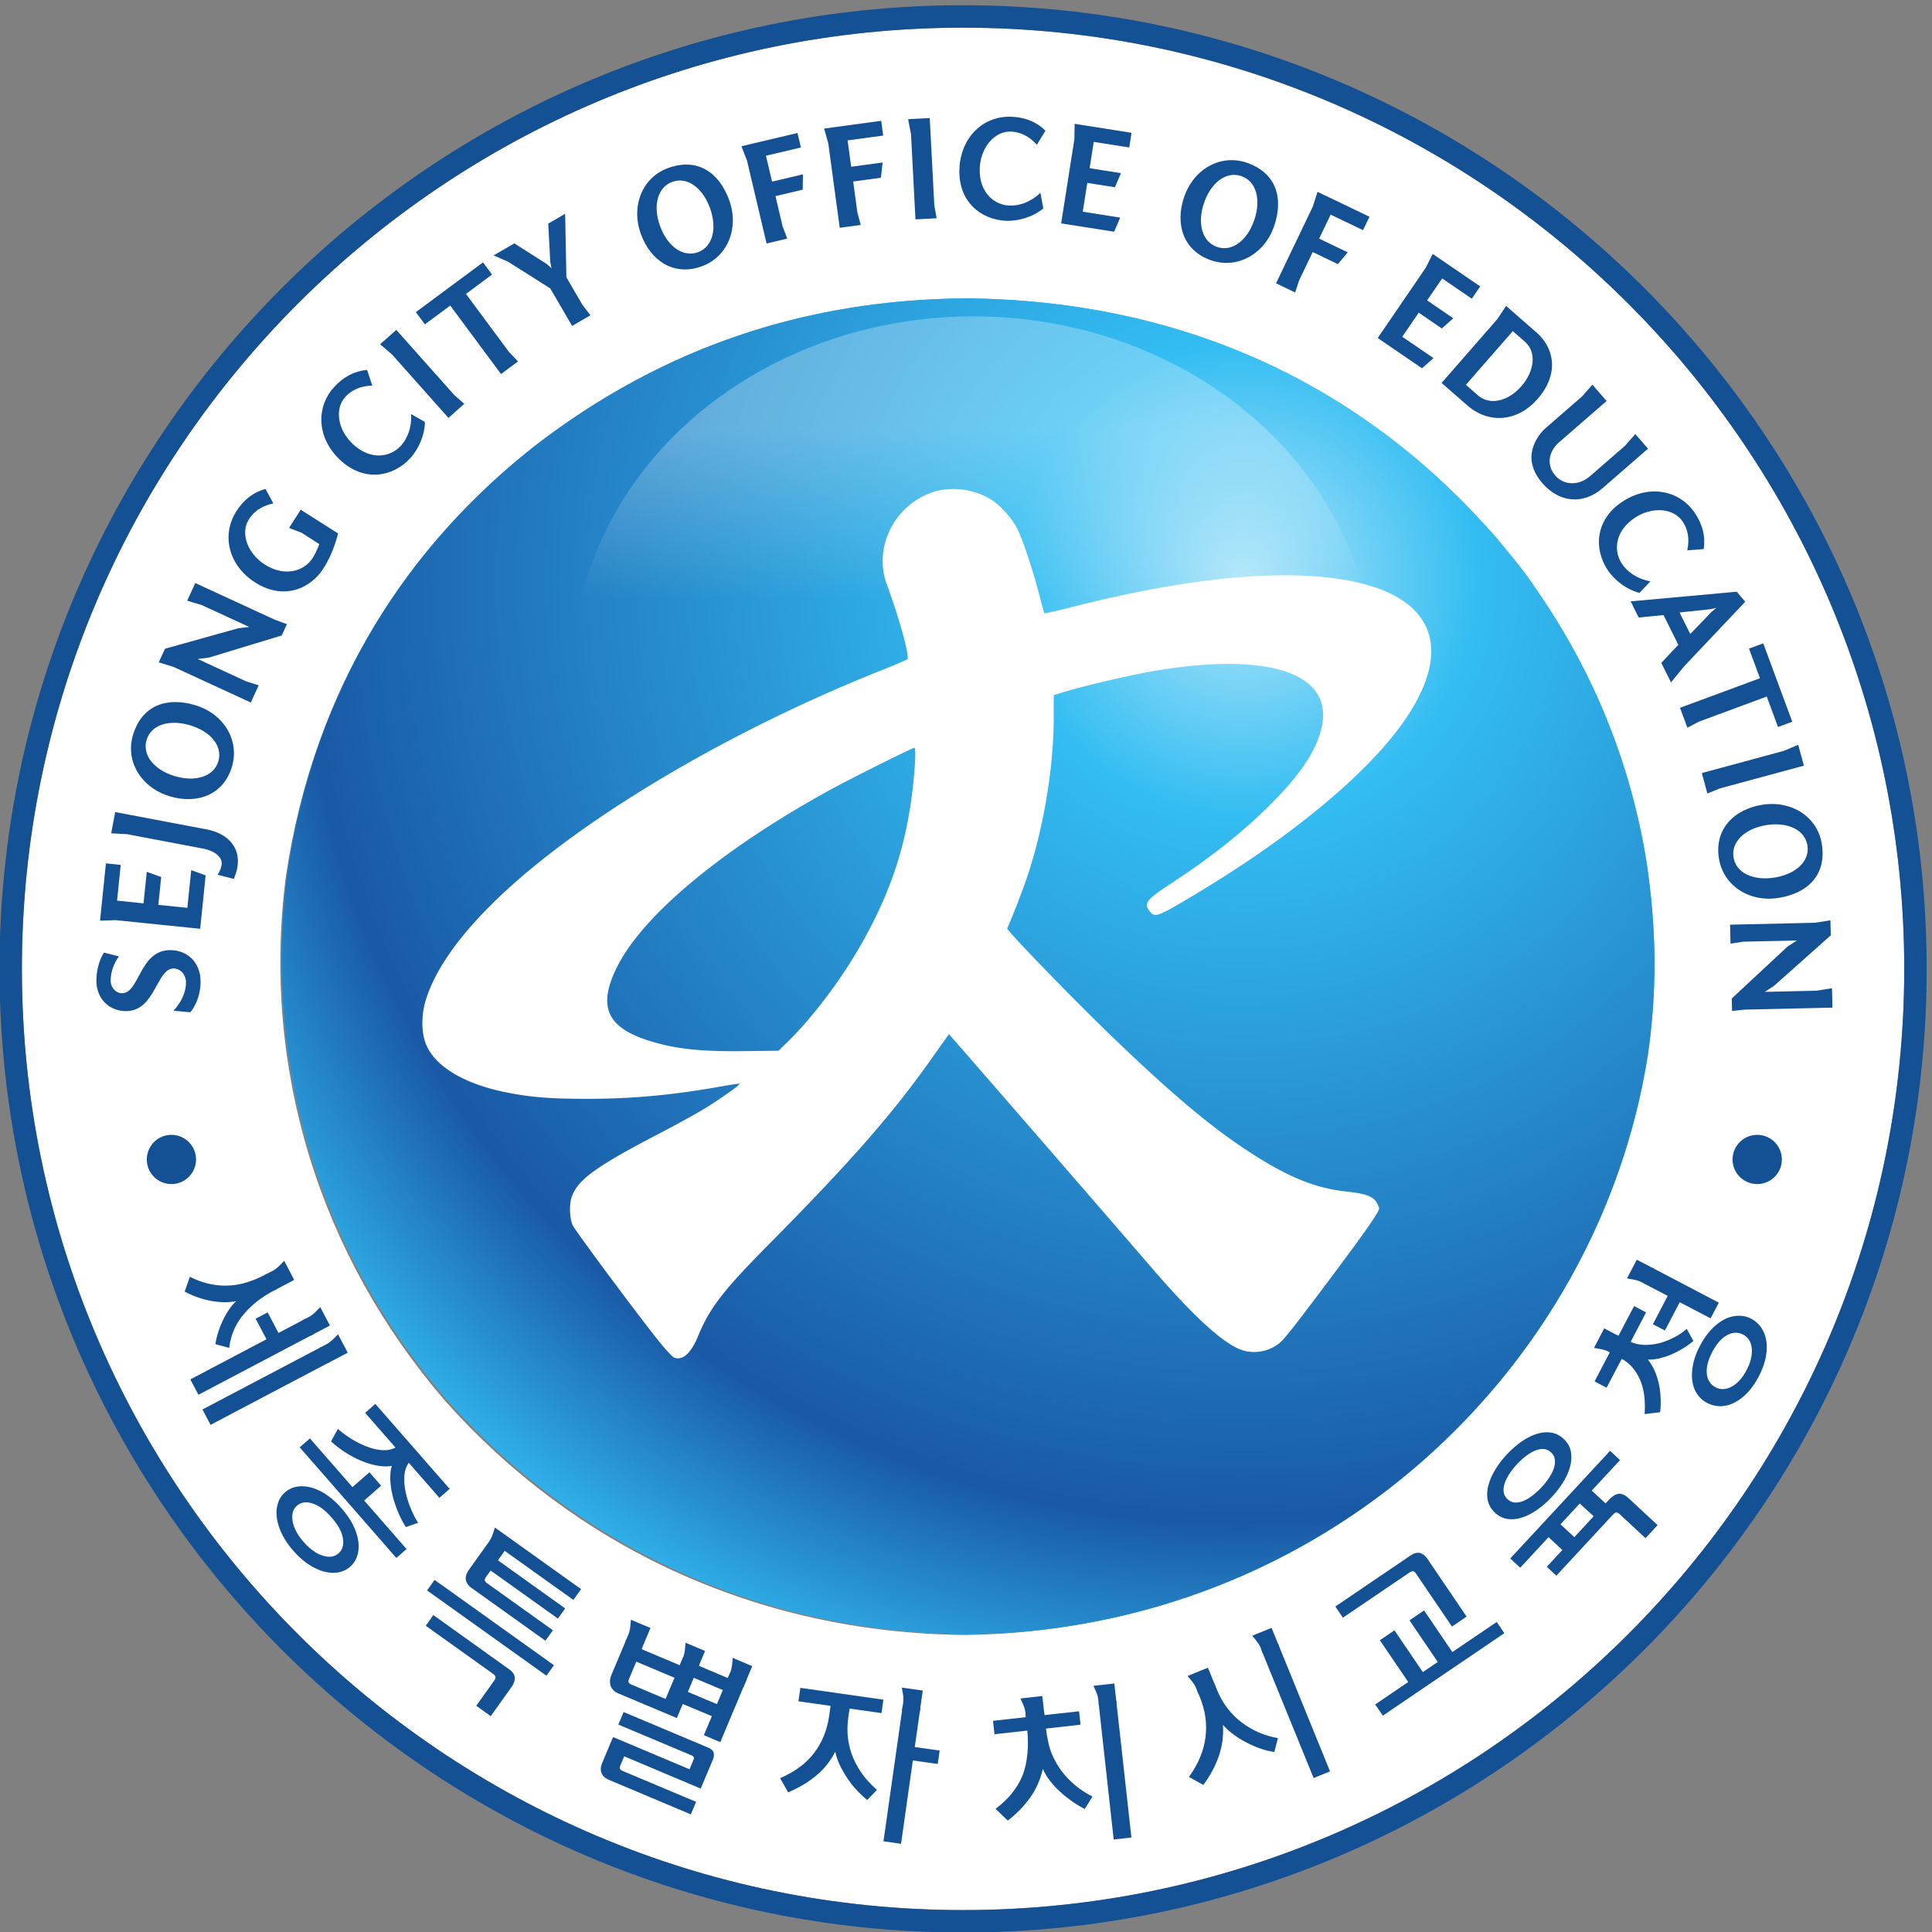 <svg xmlns="http://www.w3.org/2000/svg" xmlns:xlink="http://www.w3.org/1999/xlink" xml:space="preserve" width="373.164" height="373.188" viewBox="0 0 373.164 373.188"><rect x="0" y="0" width="373.164" height="373.188" fill="#808080" stroke="none"/><defs><linearGradient xlink:href="#a" id="e" x1="87.563" x2="87.544" y1="-115.842" y2="-131.893" gradientTransform="translate(0 223.293) scale(1.333)" gradientUnits="userSpaceOnUse"/><linearGradient id="a"><stop offset="0" stop-color="#fff" stop-opacity="0"/><stop offset="1" stop-color="#fff" stop-opacity=".28"/></linearGradient><clipPath id="b" clipPathUnits="userSpaceOnUse"><path d="M0 3259h3360V0H0Z"/></clipPath><clipPath id="c" clipPathUnits="userSpaceOnUse"><path d="M0 0h3360v3259H0Z"/></clipPath><radialGradient id="d" cx="0" cy="0" r="1" fx="0" fy="0" gradientTransform="translate(139.626 66.136) scale(146.045)" gradientUnits="userSpaceOnUse"><stop offset="0" stop-color="#b2e6fa"/><stop offset=".2" stop-color="#33bdf2"/><stop offset=".8" stop-color="#1959a6"/><stop offset="1" stop-color="#33bdf2"/></radialGradient></defs><g clip-path="url(#b)" transform="matrix(.133 0 0 -.133 -37.644 403.836)"><path d="M314.82 1629.36c0 753.66 613.168 1366.83 1366.74 1366.83 753.75 0 1366.92-613.17 1366.92-1366.83 0-753.751-613.17-1366.919-1366.92-1366.919-753.572 0-1366.74 613.168-1366.74 1366.919m742.68 754.2c-180.809-142.02-319.59-345.78-359.641-622.35-34.738-275.85 48.602-547.38 232.379-760.14 185.672-208.261 448.832-336.238 754.292-339.121 510.57 5.942 912.24 380.431 984.33 839.521 12.6 87.12 12.6 171.54.81 259.2-1.89 15.39-4.32 29.07-6.93 44.01-27.27 144.18-82.62 266.04-157.5 373.68-17.19 25.56-36.36 47.88-55.35 71.01-199.08 228.96-462.24 343.89-765.72 347.4-235.98-1.08-443.52-72.27-626.67-213.21" style="fill:#fff;fill-opacity:1;fill-rule:nonzero;stroke:none"/><path d="M282.328 1629.36c0 771.57 627.66 1399.41 1399.232 1399.41 771.66 0 1399.5-627.84 1399.5-1399.41 0-771.661-627.84-1399.501-1399.5-1399.501-771.572 0-1399.232 627.84-1399.232 1399.501m32.492 0c0-753.751 613.168-1366.919 1366.74-1366.919 753.75 0 1366.92 613.168 1366.92 1366.919 0 753.66-613.17 1366.83-1366.92 1366.83-753.572 0-1366.74-613.17-1366.74-1366.83" style="fill:#145194;fill-opacity:1;fill-rule:nonzero;stroke:none"/></g><g clip-path="url(#c)" transform="matrix(.133 0 0 -.133 -37.644 403.836)"><path d="M2870.72 1352.48c0-19.72-15.95-35.67-35.76-35.67-19.75 0-35.78 15.95-35.78 35.67 0 19.78 16.03 35.78 35.78 35.78 19.81 0 35.76-16 35.76-35.78M567.715 1352.48c0-19.72-15.961-35.67-35.723-35.67-19.758 0-35.73 15.95-35.73 35.67 0 19.78 15.972 35.78 35.73 35.78 19.762 0 35.723-16 35.723-35.78M836.527 878.789l-24.609-21.559 61.516-70.421-14.821-12.969-140.308 160.629 14.824 12.972 61.797-70.761 24.609 21.539zm-8.402 118.75L936.02 874.16l-14.872-13.012-44.406 50.84c-3.582-4.976-5.781-11.027-6.387-18.258-.589-7.339-.175-14.941 1.52-22.89 1.559-8.07 4.031-16.16 7.281-24.149 3.231-8.07 6.949-15.281 11.035-21.82l-17.668-6.199c-4.375 6.707-8.128 14.066-11.429 21.91-3.317 8.039-5.934 15.879-7.887 23.789-1.922 7.91-3.094 15.68-3.348 23.008-.343 7.43.43 14.18 2.231 20.18-6.156-1.059-12.832-.989-20.02.191-7.273 1.211-14.785 3.32-22.476 6.379-7.778 3.152-15.535 7.113-23.348 11.953-7.754 4.789-15.262 10.477-22.441 16.977l9.929 18.152c6.481-5.539 13.399-10.68 20.938-15.289 7.594-4.512 15.129-8.152 22.562-10.883 7.418-2.75 14.696-4.277 21.579-4.68 7.031-.418 13.191.95 18.55 3.813l-44.066 50.437zm-36.598-236.48c-4.918-4.27-10.586-6.918-17.035-8.149-6.519-1.129-13.359-.769-20.601 1.07-7.258 1.918-14.766 5.36-22.5 10.418-7.668 4.973-15.168 11.711-22.5 20.024-7.145 8.226-12.719 16.5-16.664 24.769-3.926 8.258-6.383 16.231-7.215 23.68-.895 7.399-.324 14.289 1.722 20.527 2.004 6.313 5.438 11.551 10.344 15.821 4.926 4.269 10.527 6.98 16.977 8.082 6.406 1.129 13.293.781 20.492-1.102 7.312-1.89 14.801-5.398 22.355-10.418 7.676-5.14 15.071-11.769 22.246-19.949 7.29-8.34 12.93-16.691 16.93-24.883 4.043-8.277 6.461-16.187 7.383-23.64.926-7.438.285-14.258-1.645-20.5-2.019-6.219-5.375-11.438-10.289-15.75zm-26.992 71.589c-9.359 10.723-18.64 17.493-27.773 20.352-9.227 2.941-16.629 1.77-22.574-3.41-2.825-2.461-4.848-5.649-5.848-9.41-.985-3.711-1.152-7.879-.414-12.539.726-4.621 2.383-9.52 5.054-14.68 2.567-5.141 6.239-10.461 10.93-15.813 4.703-5.367 9.449-9.668 14.274-13.039 4.777-3.41 9.449-5.769 13.949-7.05 4.492-1.368 8.594-1.778 12.402-1.27 3.883.633 7.153 2.203 10.035 4.68 5.899 5.16 8.02 12.461 6.461 21.832-1.543 9.41-7.054 19.539-16.496 30.347M2308.14 668.738l41.18-60.668 21.75 14.7-41.09 60.468 21.19 14.383 41.04-60.441 64.47 43.679 11.03-16.289-176.46-119.761-11.09 16.261 48.02 32.61-41.23 60.66zm31.37 82.25c-1.52 2.203-2.93 3.41-4.39 3.532-1.35.16-3.17-.469-5.35-2l-96.51-65.438-11.01 16.219 108.82 73.801c5.28 3.687 10.02 4.898 14.13 3.949 4.21-1.25 8-4.301 11.44-9.442l56.27-82.968-21.29-14.45-52.11 76.797M2690.31 821.488l-17.58-18.918-36.95 34.289c-1.95 1.762-3.57 2.782-5.12 2.93-1.36.293-3.08-.769-5.27-3.09l-82.11-88.609-13.87 12.898 22.58 24.422-20.08 18.61-41.11-44.399-14.49 13.43 144.98 156.371 14.47-13.453-41.11-44.297 20.1-18.633 3.82 4.133c5.81 6.25 10.86 9.43 15.34 9.816 4.51.282 9.22-1.758 14.12-6.308zm-236.13 17.992c-5.45 5.102-8.95 11.02-10.47 17.602-1.41 6.66-1.27 13.629.61 21.156 1.85 7.492 4.98 15.082 9.68 22.883 4.52 7.809 10.24 15.289 16.96 22.578 6.79 7.289 13.79 13.512 21.34 18.813 7.47 5.277 14.83 8.968 22.08 11.328 7.22 2.301 14.16 2.969 21.01 2.082 6.64-1.024 12.83-4.012 18.36-9.102 5.41-5.058 8.89-10.98 10.41-17.558 1.31-6.742 1.15-13.711-.55-21.09-1.75-7.402-4.96-15.051-9.65-22.922-4.68-7.84-10.33-15.328-17.12-22.609-6.78-7.289-13.87-13.559-21.27-18.7-7.39-5.23-14.73-8.961-22.02-11.32-7.34-2.43-14.27-3.133-21.09-2.191-6.64.98-12.79 3.949-18.28 9.05zm18.22 19.629c3.34-2.968 6.92-4.621 11-4.777 4-.152 8.26.758 12.6 2.508 4.29 1.922 8.75 4.539 13.2 8.109 4.47 3.473 8.69 7.422 12.64 11.563 4.08 4.398 7.65 8.898 10.68 13.558 3.18 4.668 5.45 9.289 6.99 13.77 1.49 4.422 2.03 8.66 1.58 12.609-.48 4.11-2.28 7.692-5.62 10.692-3.22 3.058-6.97 4.668-11.02 4.871-4.14.187-8.22-.703-12.61-2.59-4.28-1.871-8.71-4.512-13.19-7.961-4.41-3.449-8.57-7.27-12.65-11.672-3.93-4.199-7.46-8.699-10.69-13.418-3.06-4.812-5.43-9.402-6.99-13.891-1.48-4.441-2.09-8.671-1.58-12.66.43-4.039 2.42-7.648 5.66-10.711zm96.98-55.089 28.06 30.32-20.19 18.59-27.99-30.219 20.12-18.691M1022.36 612.18l-110.012 78.699-11.008-15.527 97.715-69.793c2.335-1.809 3.555-3.438 3.585-4.868.05-1.601-.69-3.41-2.13-5.359l-25.826-36.141 21.004-15.121 30.042 42.051c3.44 4.899 5.1 9.598 4.94 13.758-.21 4.383-2.96 8.5-8.31 12.301M914.16 741.969l-10.906-15.309L1076.6 602.82l10.92 15.2-173.36 123.949M990.57 737c-1.886 1.371-3.019 2.699-3.453 4.039-.316 1.34.145 2.902 1.61 5.012l6.839 9.519 97.684-69.789 10.58 14.739-97.67 69.91 9.86 13.711 99.7-71.243 11.16 15.684-125.02 89.387c-2.157-5.84-3.676-13.438-8.446-20.188l-29.094-40.742c-3.972-5.539-5.531-10.551-4.746-15.07.957-4.457 3.489-8.258 7.762-11.321l107.744-77.007 10.95 15.14L990.57 737M1343.53 607.441l-3.41-8-42.2 17.75.75 1.957-23.73 10-4.66-11.128-55.56 23.359 1.37 3.41-23.74 9.992-21.17-50.242c-1.51-3.687-2.37-7.039-2.25-10.027-.12-3.012.41-5.563 1.52-7.793 1.01-2.289 2.44-4.199 4.27-5.739a20.983 20.983 0 0 1 6-3.789l85.29-35.851 8.61 20.449 42.23-17.75-11.65-27.57 23.88-10.11 38.32 91.141zm-93.94-38.371-49.5 20.852c-2.18.949-3.55 1.957-4.07 3.207-.6 1.211-.41 2.871.51 5.031l10.59 25.07 55.45-23.398zm74.6-7.558-42.2 17.789 8.56 20.461 42.26-17.75-8.62-20.5M1165.44 494.891l-7.76-18.461c-2.47-5.801-2.75-10.86-.99-15.129 1.73-4.219 5.4-7.563 10.88-9.832l118.73-50.008 7.66 18.148-106.44 44.832c-2.1.829-3.48 1.797-4.06 3.098-.57 1.051-.45 2.781.49 4.852l5.58 13.379 111.11-46.891 17.72 42.172c1.53 3.578 1.76 6.828 1.09 9.879-.81 3.031-3.38 5.449-7.59 7.281l-123.19 51.859-7.67-18.23 106.27-44.699c3.17-1.371 4.16-3.411 3.04-6.161l-5.88-14.039-111.07 46.758-7.92-18.808" style="fill:#145194;fill-opacity:1;fill-rule:nonzero;stroke:none"/><path d="m1227.69 672.16-28.32 11.891c-.86-6.18-.6-13.942-3.76-21.461l-4.46-10.551L1215.03 642l12.66 30.16M1306.99 638.75l-28.32 11.949c-.77-6.179-.56-13.988-3.73-21.551l-4.45-10.457 23.81-10 12.69 30.059M1375.49 616.691l-28.32 11.989c-.79-6.149-.61-14-3.74-21.551l-4.43-10.418 23.83-10.109 12.66 30.089M1522.09 483.422c-3.76 8.879-6.21 18.258-7.52 28.117-1.25 9.723-1.09 20 .42 30.723l1.81 12.82 46.39-6.582 2.77 19.512-120.63 17.179-2.77-19.57 46.66-6.621-1.95-14.102c-3.01-21.046-10.39-39.148-21.94-54.277-11.55-15.242-28-27.351-49.38-36.562l11.66-20.629c15.24 6.402 28.74 14.39 40.39 24.039 11.82 9.633 21.15 21.32 28.04 35.07 1.19-6 3.34-12.379 6.33-19.008 3.09-6.543 6.81-12.972 10.95-19.281 4.23-6.27 8.8-12.18 13.9-17.59 5.07-5.558 10.15-10.281 15.27-14.32l14.13 14.672c-7.53 6.59-14.39 13.629-20.15 21.359-5.8 7.867-10.59 16.219-14.38 25.051M1611.55 499.242l7.93 55.957-25.49 3.61-27.92-196.457 25.51-3.641 17.14 121.039 36.17-5.121 2.78 19.519-36.12 5.094" style="fill:#145194;fill-opacity:1;fill-rule:nonzero;stroke:none"/><path d="m1623.13 581.27-30.34 4.3c.79-6.148 3.03-13.672 1.93-21.711l-1.65-11.269 25.49-3.61 4.57 32.29M2713.96 1094.01c-6.79-3.51-13.8-6.26-20.95-8.19-7.13-1.8-14.28-2.69-21.56-2.55-7.06.13-13.89 1.58-20.32 4.35l22.42 42.85-17.46 9.12-22.69-43.19-2.38 1.3-12.48-23.75 2.46-1.34-22.21-42.36 17.4-9.17 22.01 41.93c6.82-3.84 12.48-8.62 16.9-14.21 4.47-5.65 8.01-11.81 10.72-18.67 2.58-6.82 4.38-14.22 5.23-22.22.86-7.98.96-16.449.38-25.191l22.53 2.75c.77 6.851 1.08 13.793.69 20.721-.2 6.94-1.11 13.76-2.52 20.34-1.49 6.66-3.46 13.01-6.11 19.01a70.338 70.338 0 0 1-9.97 16.46c5.41-.23 11.22.31 17.06 1.72 5.91 1.49 11.77 3.29 17.53 5.8 5.81 2.52 11.41 5.42 16.84 8.78 5.41 3.41 10.37 6.97 14.79 10.61l-9.69 17.69c-5.51-4.94-11.76-9.18-18.62-12.59M2807.03 1125.52c-6.7-.19-13.36-1.96-19.84-5.32-6.58-3.41-12.87-8.32-19.05-14.78-5.99-6.38-11.44-14.22-16.32-23.52-4.85-9.13-8.19-18.1-9.91-26.72-1.75-8.54-2.22-16.51-1.27-23.79.96-7.29 3.27-13.8 7-19.27 3.63-5.54 8.53-10.04 14.68-13.21 6.27-3.219 12.66-4.738 19.42-4.711 6.74.121 13.42 1.84 20 5.133 6.64 3.378 13.05 8.198 19.1 14.628 6.04 6.34 11.45 14.18 16.27 23.34 4.86 9.3 8.18 18.23 10 26.86 1.82 8.65 2.21 16.65 1.19 24.05-1.07 7.29-3.38 13.83-7.15 19.53-3.73 5.64-8.57 10.11-14.8 13.39-6.12 3.25-12.66 4.66-19.32 4.39zm16.11-35.18c2.09-3.34 3.32-7.27 3.87-11.8.55-4.52.24-9.4-1.01-14.82-1.23-5.45-3.34-11.06-6.47-16.93-3.03-5.92-6.42-10.86-10.17-14.94-3.79-4.18-7.66-7.17-11.66-9.35-3.97-2-7.97-3.25-11.88-3.41-3.98-.16-7.69.7-11.25 2.55-7.46 3.92-11.78 10.43-12.79 19.67-.96 9.16 1.64 19.67 7.87 31.59 6.21 11.86 13.4 20.09 21.46 24.41 8.17 4.46 15.98 4.73 23.46.81 3.57-1.88 6.39-4.46 8.57-7.78" style="fill:#145194;fill-opacity:1;fill-rule:nonzero;stroke:none"/><path d="m2670.76 1172.28 34.2-17.87-21.52-41.12 17.48-9.15 21.5 41.05 44.83-23.39 11.97 22.73-96.45 50.6-12.01-22.85M2612.73 1107.22l-14.82-28.33c6.04-1.3 13.87-1.69 21.13-5.53l5.82-3.01 12.58 23.9-24.71 12.97" style="fill:#145194;fill-opacity:1;fill-rule:nonzero;stroke:none"/><path d="m2660.02 1206.97-14.2-27.2c6.09-1.3 13.93-1.69 21.13-5.49l5.84-3.08 12 22.88-24.77 12.89M2086.04 535.141c-7.58 5.718-14.42 12.57-20.53 20.5-6.1 8.031-11.19 16.961-15.37 27.191l-3.79 9.289-25-10.269 4.28-10.391c7.85-19.289 10.58-38.641 8.08-58.152-2.46-19.411-10.37-38.68-24-57.489l20.84-11.64c9.84 13.129 17.34 27 22.48 41.73 5.04 14.559 7.05 29.828 6.03 45.539 4.1-4.777 9.05-9.398 14.94-13.668 5.82-4.39 12.13-8.351 18.81-11.769 6.68-3.512 13.62-6.461 20.65-8.961 7.13-2.551 13.88-4.199 20.25-4.992l5.22 20.14c-9.83 1.723-19.24 4.531-28.05 8.313-8.93 3.929-17.19 8.777-24.84 14.629M2115.04 639.859l75.72-185.679 23.83 9.718-75.66 185.75-23.89-9.789" style="fill:#145194;fill-opacity:1;fill-rule:nonzero;stroke:none"/><path d="m2037.23 614.461-29.55-12.031c3.78-4.93 9.49-10.282 12.5-17.84l3.41-8.289 25.02 10.168-11.38 27.992M2129.65 672.309l-28.05-11.411c3.63-4.75 8.97-9.918 11.97-17.078l3.23-8 23.79 9.68-10.94 26.809M1824.43 464.762c-5.84 7.91-10.62 16.488-14.37 25.777-3.87 9.199-6.86 25.07-7.99 35.5l50.18 5.641-2.15 19.48-50.3-5.558-.54 5.296-26.86-3.027.49-5.211-47.76-5.371 2.13-19.48 47.64 5.293c2.33-21.551.43-47.332-7.05-65.481-7.44-18.101-20.37-34.199-39.03-48.16 2.98-2.832 5.93-5.672 8.78-8.422 2.95-3.047 5.9-5.769 9.08-8.629 13.14 10.301 24 21.481 32.5 33.621 8.65 11.989 14.77 25.86 18.32 41.508 2.46-5.918 5.9-11.719 10.31-17.277 4.38-5.641 9.2-10.992 14.71-15.91 5.53-5.102 11.27-9.68 17.42-13.954 6.11-4.277 12.21-7.968 18.42-11.156 1.97 3.156 3.85 6.149 5.62 9.078 1.72 2.969 3.64 5.989 5.57 9.02-8.77 4.41-17.01 9.672-24.69 16.07-7.73 6.34-14.49 13.461-20.43 21.352M1878.48 563.27l21.93-198.329 25.72 2.899-21.97 198.262-25.68-2.832" style="fill:#145194;fill-opacity:1;fill-rule:nonzero;stroke:none"/><path d="m1796.78 573.309-31.76-3.579c2.32-5.761 6.29-12.421 7.21-20.558l.66-6.512 26.91 2.942-3.02 27.707M1901.31 591.5l-30.29-3.309c2.2-5.519 6.05-11.953 6.89-19.742l.96-8.59 25.68 2.903-3.24 28.738M636.594 1127.21c11.621 13.94 26.551 25.6 44.832 35.23l3.383 1.78-12.258 23.27-3.672-1.92c-8.922-4.7-17.844-8.5-26.695-11.29-8.914-2.82-17.887-4.46-27.047-4.83-9.231-.45-18.461.32-27.735 2.36-9.328 1.97-18.933 5.48-28.609 10.42l-7.566-21.62c6.007-3.09 12.257-5.93 18.832-8.24a130.029 130.029 0 0 1 19.73-5.27c6.524-1.18 12.863-1.74 19.016-1.91 6.246-.03 11.976.52 17.363 1.66-4.148-3.88-7.953-8.43-11.355-13.53-3.446-5.21-6.329-10.63-8.907-16.17a140.082 140.082 0 0 1-6.457-17.06 112.807 112.807 0 0 1-3.621-15.75l20.086-5.42c2.231 18.34 9.066 34.41 20.68 48.29" style="fill:#145194;fill-opacity:1;fill-rule:nonzero;stroke:none"/><path d="m687.457 1100.6-15.711 29.87-17.445-9.21 15.722-29.84-110.582-58.3 11.793-22.31 167.836 88.42-11.789 22.34-39.824-20.97M749.156 1080.02l-172.125-90.571 11.793-22.328 172.035 90.609-11.703 22.29" style="fill:#145194;fill-opacity:1;fill-rule:nonzero;stroke:none"/><path d="m788.02 1071.91-14.043 26.69c-4.528-4.15-9.344-10.39-16.622-14.23l-10.031-5.28 11.797-22.34 28.899 15.16M762.145 1111.37l-14 26.72c-4.59-4.26-9.274-10.46-16.508-14.28l-10.098-5.26 11.777-22.38 28.829 15.2M710.309 1177.64l-14.512 27.68c-4.746-4.4-9.637-10.82-17.121-14.78l-10.414-5.41 12.187-23.2 29.86 15.71M534.965 1568.53s18.14 17.87 18.176 40.8c.019 12.01-8.274 20.54-18.098 20.56-24.891.02-26.289-61.98-69.082-61.92-23.578.03-42.996 17.09-42.953 44.37.019 18.79 6.152 32.97 10.972 40.61l21.821-5.49s-12.024-14.4-12.051-35.79c-.016-8.09 6.523-17.71 16.566-17.72 25.332-.03 25.204 62.64 69.961 62.58 24.895-.04 44.078-17.75 44.043-45.7-.035-28.38-14.906-44.52-14.906-44.52l-24.449 2.22M451.02 1700.09l-22.684-.76 8.512 83.2 21.504-2.2-5.309-51.91 38.441-3.95 4.692 45.84 20.949-7.63-4.133-40.41 42.137-4.3 5.601 54.73 20.95-7.62-7.93-77.55-122.73 12.56M583.352 1831.86c27.453-5.2 50.339-23.98 44.199-56.38-.77-4.08-2.43-9.32-4.946-15.5l-23.734 6.05s4.313 5.18 5.938 13.76c2.156 11.37-9.797 20.97-26.75 24.18L467.148 1825l-22.668 1.18 5.856 30.89 133.016-25.21M566.367 2012.32c41.848-12.49 64.906-51.27 53.543-89.35-12.242-41.01-50.347-54.94-90.316-43.01-41.633 12.43-64.821 50.8-53.457 88.88 12.871 43.1 48.801 55.85 90.23 43.48zm33.738-81.62c6.633 22.18-11.175 43.45-41.101 52.37-29.918 8.94-56.469.91-63.09-21.28-6.617-22.16 11.129-43.65 41.043-52.57 29.922-8.94 56.535-.71 63.148 21.48M682.063 2136.42l17.687-6.47-7.582-16.46-105.973-32.17-16.058-1.97 70.593-32.56 18.063-5.67-11.523-24.99-112.032 51.65-21.703 6.65 9.141 19.82 106.523 29.76 15.778 1.86-68.414 31.55-21.708 6.64 11.793 25.58 115.415-53.22M680 2305.28c-17.074-3.57-28.367-11.89-35.32-22.74-13.317-20.79-1.821-50.19 22.816-65.97 28.676-18.38 57.172-9.93 69.422 9.19 6.25 9.74 9.746 20.46 9.746 20.46l-25.918 16.61-17.93 6.83 16.965 26.47 54.168-34.45s-5.695-26.69-21.133-50.78c-19.437-30.34-58.757-46.37-99.382-20.34-38.793 24.87-49.11 69.08-27.071 103.45 10.602 16.55 24.211 27.28 42.231 32.33L680 2305.28M823.633 2476.41c-17.438-.48-30.035-6.66-38.805-16.1-16.797-18.08-10.703-49.06 10.735-68.97 24.949-23.19 53.406-19.82 69.457-2.54 10.109 10.86 16.289 27.79 14.984 46.27l20.051-11.46c-.09-18.69-8.903-39.42-21.535-53.02-24.52-26.39-66.071-35.18-101.426-2.34-33.75 31.36-36.043 76.7-8.25 106.62 13.375 14.4 28.676 22.52 47.308 24.29l7.481-22.75M943.031 2462.35l14.282-12.43-23-20.47-82.008 92.17-17.239 14.76 23.485 20.91 84.48-94.94M886.949 2583.05l97.543 72.28 13.129-17.72-37.898-28.08 62.537-84.38 13.1-13.66-24.73-18.33-73.716 99.47-36.84-27.3-13.125 17.72M1128.97 2593.5l11.52-15.02-26.61-15.48-31.74 54.54-61.16 38.68-21.039 9.24 30.019 17.46 47.3-30.07 6.74-5.94-1.83 8.79-2.96 55.88 24.54 14.28 1.83-92.16 23.39-40.2M1341.95 2745.88c14.94-41.04-2.41-82.69-39.76-96.29-40.2-14.66-74.11 7.61-88.39 46.79-14.88 40.83 2.08 82.34 39.42 95.94 42.25 15.4 73.93-5.83 88.73-46.44zm-45.35-75.79c21.73 7.91 28.16 34.9 17.47 64.24-10.69 29.34-32.98 45.84-54.7 37.92-21.76-7.93-28.41-34.98-17.72-64.31 10.7-29.34 33.19-45.78 54.95-37.85M1359.81 2823.98l81.39 19.24 4.96-21.04-50.79-12 8.88-37.61 44.84 10.58-.34-22.28-39.53-9.34 10.39-43.99 6.64-17.73-29.95-7.07-28.35 120.06-8.14 21.18M1479.91 2849.66l82.88 11.23 2.9-21.41-51.72-7.01 5.2-38.29 45.65 6.18-2.51-22.16-40.23-5.45 6.06-44.79 4.9-18.28-30.5-4.14-16.57 122.25-6.06 21.87M1639.9 2738.02l3.38-18.64-30.77-1.6-6.41 123.2-4.24 22.3 31.4 1.64 6.64-126.9M1788.85 2826.15c-11.66 12.95-24.53 18.53-37.4 19.09-24.66 1.06-44.3-23.68-45.57-52.91-1.43-34.03 19.59-53.51 43.14-54.52 14.85-.63 31.72 5.64 44.93 18.61l4.29-22.69c-14.29-12.05-35.78-18.79-54.31-17.99-36.01 1.54-69.65 27.46-67.58 75.67 1.98 46.03 35 77.18 75.8 75.43 19.63-.85 35.76-7.21 49.18-20.25l-12.48-20.44M1843.24 2833.84l.47 22.69 82.62-12.99-3.36-21.34-51.54 8.1-6-38.18 45.51-7.16-8.75-20.51-40.14 6.31-6.58-41.85 54.35-8.54-8.73-20.51-77.01 12.11 19.16 121.87M2133.46 2708.22c-14.14-41.32-53.83-62.82-91.41-49.95-40.51 13.85-52.89 52.49-39.39 91.94 14.08 41.11 53.34 62.75 90.93 49.88 42.56-14.55 53.85-50.97 39.87-91.87zm-82.89-30.49c21.89-7.48 43.82 9.47 53.96 39 10.1 29.56 3.13 56.39-18.77 63.89-21.89 7.5-44.06-9.38-54.16-38.92-10.12-29.54-2.95-56.47 18.97-63.97M2196.46 2757.78l75.42-36.16-9.36-19.49-47.05 22.55-16.72-34.84 41.54-19.92-14.27-17.14-36.61 17.57-19.53-40.76-5.97-17.97-27.74 13.31 53.32 111.25 6.97 21.6M2353.46 2647.34l10.19 20.29 69.03-47.21-12.21-17.85-43.07 29.46-21.83-31.9 38.04-26.01-16.72-14.76-33.51 22.93-23.91-34.96 45.41-31.06-16.72-14.76-64.33 44.01 69.63 101.82M2514.65 2553.31c24.49-21.41 34.14-58.83 1.09-96.64-27.73-31.74-69.45-37.34-101.99-8.9l-37.17 32.47 81.15 92.9 12.52 18.96zm-102.76-75.79 17.76-15.52c16.78-14.65 43.46-8.67 62.69 13.36 19.54 22.36 22.17 49.93 5.41 64.58l-17.75 15.52-68.11-77.94M2642.95 2388.96l14.96 17.06 18.46-21.27-65.92-57.26c-27.7-24.06-62.36-21.78-87.56 7.24-36.68 42.2 1.72 77.27 4.53 79.7l53.22 46.25 14.99 17.05 20.62-23.74-68.91-59.84c-16.48-14.32-18.04-34.17-5.72-48.36 12.44-14.34 34.06-15.24 50.55-.92l50.78 44.09M2733.4 2237.09c3.65 17.06.62 30.76-6.47 41.51-13.57 20.6-45.11 22.02-69.55 5.92-28.43-18.75-31.91-47.21-18.92-66.9 8.18-12.39 23.14-22.39 41.42-25.5l-15.88-16.77c-18.16 4.51-36.21 17.99-46.4 33.49-19.85 30.06-18.56 72.52 21.72 99.09 38.45 25.36 83.08 16.84 105.54-17.25 10.82-16.39 15.1-33.19 12.41-51.71l-23.87-1.88M2805.2 2177.04l12.36-14.57-89.01-94.08-18.78-23.03-14.13 28.35 24.75 26.23-21.52 43.19-36.04-3.55-11.66 23.45zm-83.07-30.14 15.57-31.27 31.21 32.37 6.75 5.55-8.78-1.93-44.75-4.72M2843.71 2102.07l42.15-113.85-20.7-7.66-16.35 44.23-98.5-36.47-16.77-8.78-10.71 28.88 116.12 42.99-15.94 42.99 20.7 7.67M2780.08 1891.18l-17.5-7.24-8.05 29.73 119.08 32.25 20.9 8.82 8.24-30.34-122.67-33.22M2866.56 1732.46c-43.06-7.05-80.78 17.75-87.18 56.96-6.92 42.25 21.26 71.42 62.44 78.15 42.87 7.02 80.5-17.36 86.91-56.58 7.27-44.39-19.47-71.56-62.17-78.53zm-65.99 58.66c3.75-22.84 29.06-34.18 59.84-29.14 30.84 5.04 51.19 23.87 47.46 46.7-3.73 22.84-29.08 34.41-59.9 29.36-30.8-5.04-51.15-24.08-47.4-46.92M2817.15 1570.14l-18.75-1.95-.41 18.12 81.05 75.44 13.54 8.84-77.7-1.77-18.73-2.84-.6 27.51 123.34 2.81 22.38 3.56.53-21.82-82.64-73.52-13.34-8.6 75.31 1.71 22.41 3.57.64-28.17-127.03-2.89" style="fill:#145194;fill-opacity:1;fill-rule:nonzero;stroke:none"/></g><g style="stroke-width:.64" transform="matrix(1.562 0 0 1.562 22.158 8.538)"><path fill="#33bdf2" d="M41.124 167.662c-15.684-18.155-22.8-41.34-19.836-64.895 3.42-23.616 15.264-41.004 30.707-53.136 15.637-12.036 33.36-18.108 53.509-18.204 25.908.3 48.384 10.104 65.376 29.652 1.632 1.98 3.276 3.888 4.728 6.072 6.396 9.192 11.124 19.584 13.452 31.906.228 1.274.432 2.438.588 3.746 1.008 7.5 1.008 14.7-.06 22.14-6.156 39.203-40.452 71.171-84.048 71.687-26.076-.252-48.552-11.184-64.416-28.968m27.444-33.66c-5.448 2.737-9.36 4.825-11.364 7.033-.78 1.08-1.716 3.096-.384 5.616.12.228 11.52 15.671 12.216 15.803 1.404.444 2.472-.504 3.192-2.808 2.136-5.173 6.6-9.107 10.512-13.02 8.16-8.16 14.904-15.803 20.4-24.143 9.253 10.596 26.028 30.024 26.028 30.024 3.912 4.68 7.212 7.666 9.888 8.975 1.248.456 3.456.792 5.496-1.186.192-.182 11.892-15.397 11.82-16.117.036-1.464-1.152-2.232-3.576-2.294-8.53-.53-18.734-8.568-31.858-21.598 15.232-4.476 27.188-15.39 31.946-29.107 7.054-6.597 10.789-12.81 9.872-17.585-.706-3.647-4.038-6.034-9.322-7.19-5.713-19.136-25.31-33.069-48.398-32.734-27.312.372-49.164 20.58-48.828 45.096a40.392 40.392 0 0 0 3.856 16.658c-14.596 9.919-23.347 20.08-22 27.13 1.576 8.113 18.957 9.99 39.265 5.968a54.792 54.792 0 0 1-8.76 5.48m-7.465-14.58c-.75-3.316 1.82-7.774 6.77-12.594 5.087 5.392 11.58 9.67 18.971 12.382a56.354 56.354 0 0 1-4.603 5.065 56.559 56.559 0 0 1-5.352.255c-7.82 0-15.01-1.66-15.786-5.108" style="stroke-width:.854"/><path fill="url(#d)" d="M41.124 167.662c-15.684-18.155-22.8-41.34-19.836-64.895 3.42-23.616 15.264-41.004 30.707-53.136 15.637-12.036 33.36-18.108 53.509-18.204 25.908.3 48.384 10.104 65.376 29.652 1.632 1.98 3.276 3.888 4.728 6.072 6.396 9.192 11.124 19.584 13.452 31.906.228 1.274.432 2.438.588 3.746 1.008 7.5 1.008 14.7-.06 22.14-6.156 39.203-40.452 71.171-84.048 71.687-26.076-.252-48.552-11.184-64.416-28.968" style="fill:url(#d);stroke-width:.854"/><path fill="#fff" d="M69.146 162.39c-.162-.07-.826-.764-1.476-1.54-2.009-2.402-10.706-14.069-11.046-14.82-.373-.82-.436-2.557-.124-3.462.747-2.17 2.97-3.779 11-7.952 2.133-1.11 4.693-2.527 5.685-3.148 2.02-1.265 4.179-2.81 4.073-2.916-.038-.039-.938.087-2 .279-6.106 1.1-11.167 1.577-16.785 1.578-4.46 0-6.714-.166-9.668-.72-5.466-1.024-9.241-3.253-10.346-6.112-.552-1.428-.555-3.55-.006-5.344 2.083-6.8 10-14.957 22.694-23.38C70.963 88.34 82.79 82.21 94.676 77.472c1.746-.696 3.246-1.335 3.334-1.42.32-.307-.96-4.973-2.54-9.259-1.678-4.554.923-9.784 5.666-11.392 2.27-.768 5.182-.4 7.254.92 1.203.767 2.671 2.431 3.275 3.715.712 1.508 1.876 5.021 2.619 7.897.336 1.307.641 2.404.678 2.44.036.038 1.8-.37 3.92-.906 15.804-3.99 28.598-4.862 36.41-2.48 10.085 3.076 9.993 11.44-.244 21.924-5.158 5.28-12.522 10.86-21.286 16.122-4.656 2.796-5.102 2.978-5.68 2.304-.906-1.054-.586-1.514 2.423-3.481 4.88-3.19 8.688-6.19 12.061-9.501 3.887-3.818 5.98-6.895 6.658-9.784 1.578-6.747-6.343-9.476-20.579-7.09-2.912.488-8.703 1.838-11.339 2.642l-1.19.364-.001 2.77c-.004 6.078-1.223 13.484-3.198 19.447-.573 1.733-1.84 5.024-2.554 6.63-.102.231 8.008 8.603 12.921 13.34 7.32 7.06 12.32 11.26 17.045 14.325 4.795 3.109 8.12 4.46 12.014 4.88 2.293.249 3.23.58 3.669 1.3.187.305.337.665.339.8 0 .389-1.686 2.82-5.42 7.818-4.028 5.39-5.72 7.585-6.478 8.408-1.341 1.453-3.654 1.928-5.461 1.12-2.34-1.048-5.736-4.202-10.676-9.916a9534.02 9534.02 0 0 0-20.48-23.632l-4.675-5.366-.306.426a1177.77 1177.77 0 0 0-2.155 3.027c-4.71 6.627-9.876 12.503-19.821 22.547-5.643 5.697-7.327 7.884-8.75 11.357-.873 2.13-1.94 3.07-2.983 2.621zm14.178-39.146c2.96-2.908 6.405-7.459 8.798-11.62 3.86-6.71 5.826-12.697 6.611-20.125.275-2.6.34-4.5.155-4.5-.267 0-8.183 3.962-10.743 5.377-13.307 7.359-23.002 15.487-26.11 21.887-2.315 4.769-1.148 7.337 4.08 8.973 3.209 1.007 6.303 1.341 11.765 1.276l4.205-.05z" paint-order="stroke fill markers" style="stroke-width:.854"/><ellipse cx="106.184" cy="77.809" fill="url(#e)" paint-order="stroke fill markers" rx="49.6" ry="44.16" style="fill:url(#e);stroke-width:.854"/></g></svg>